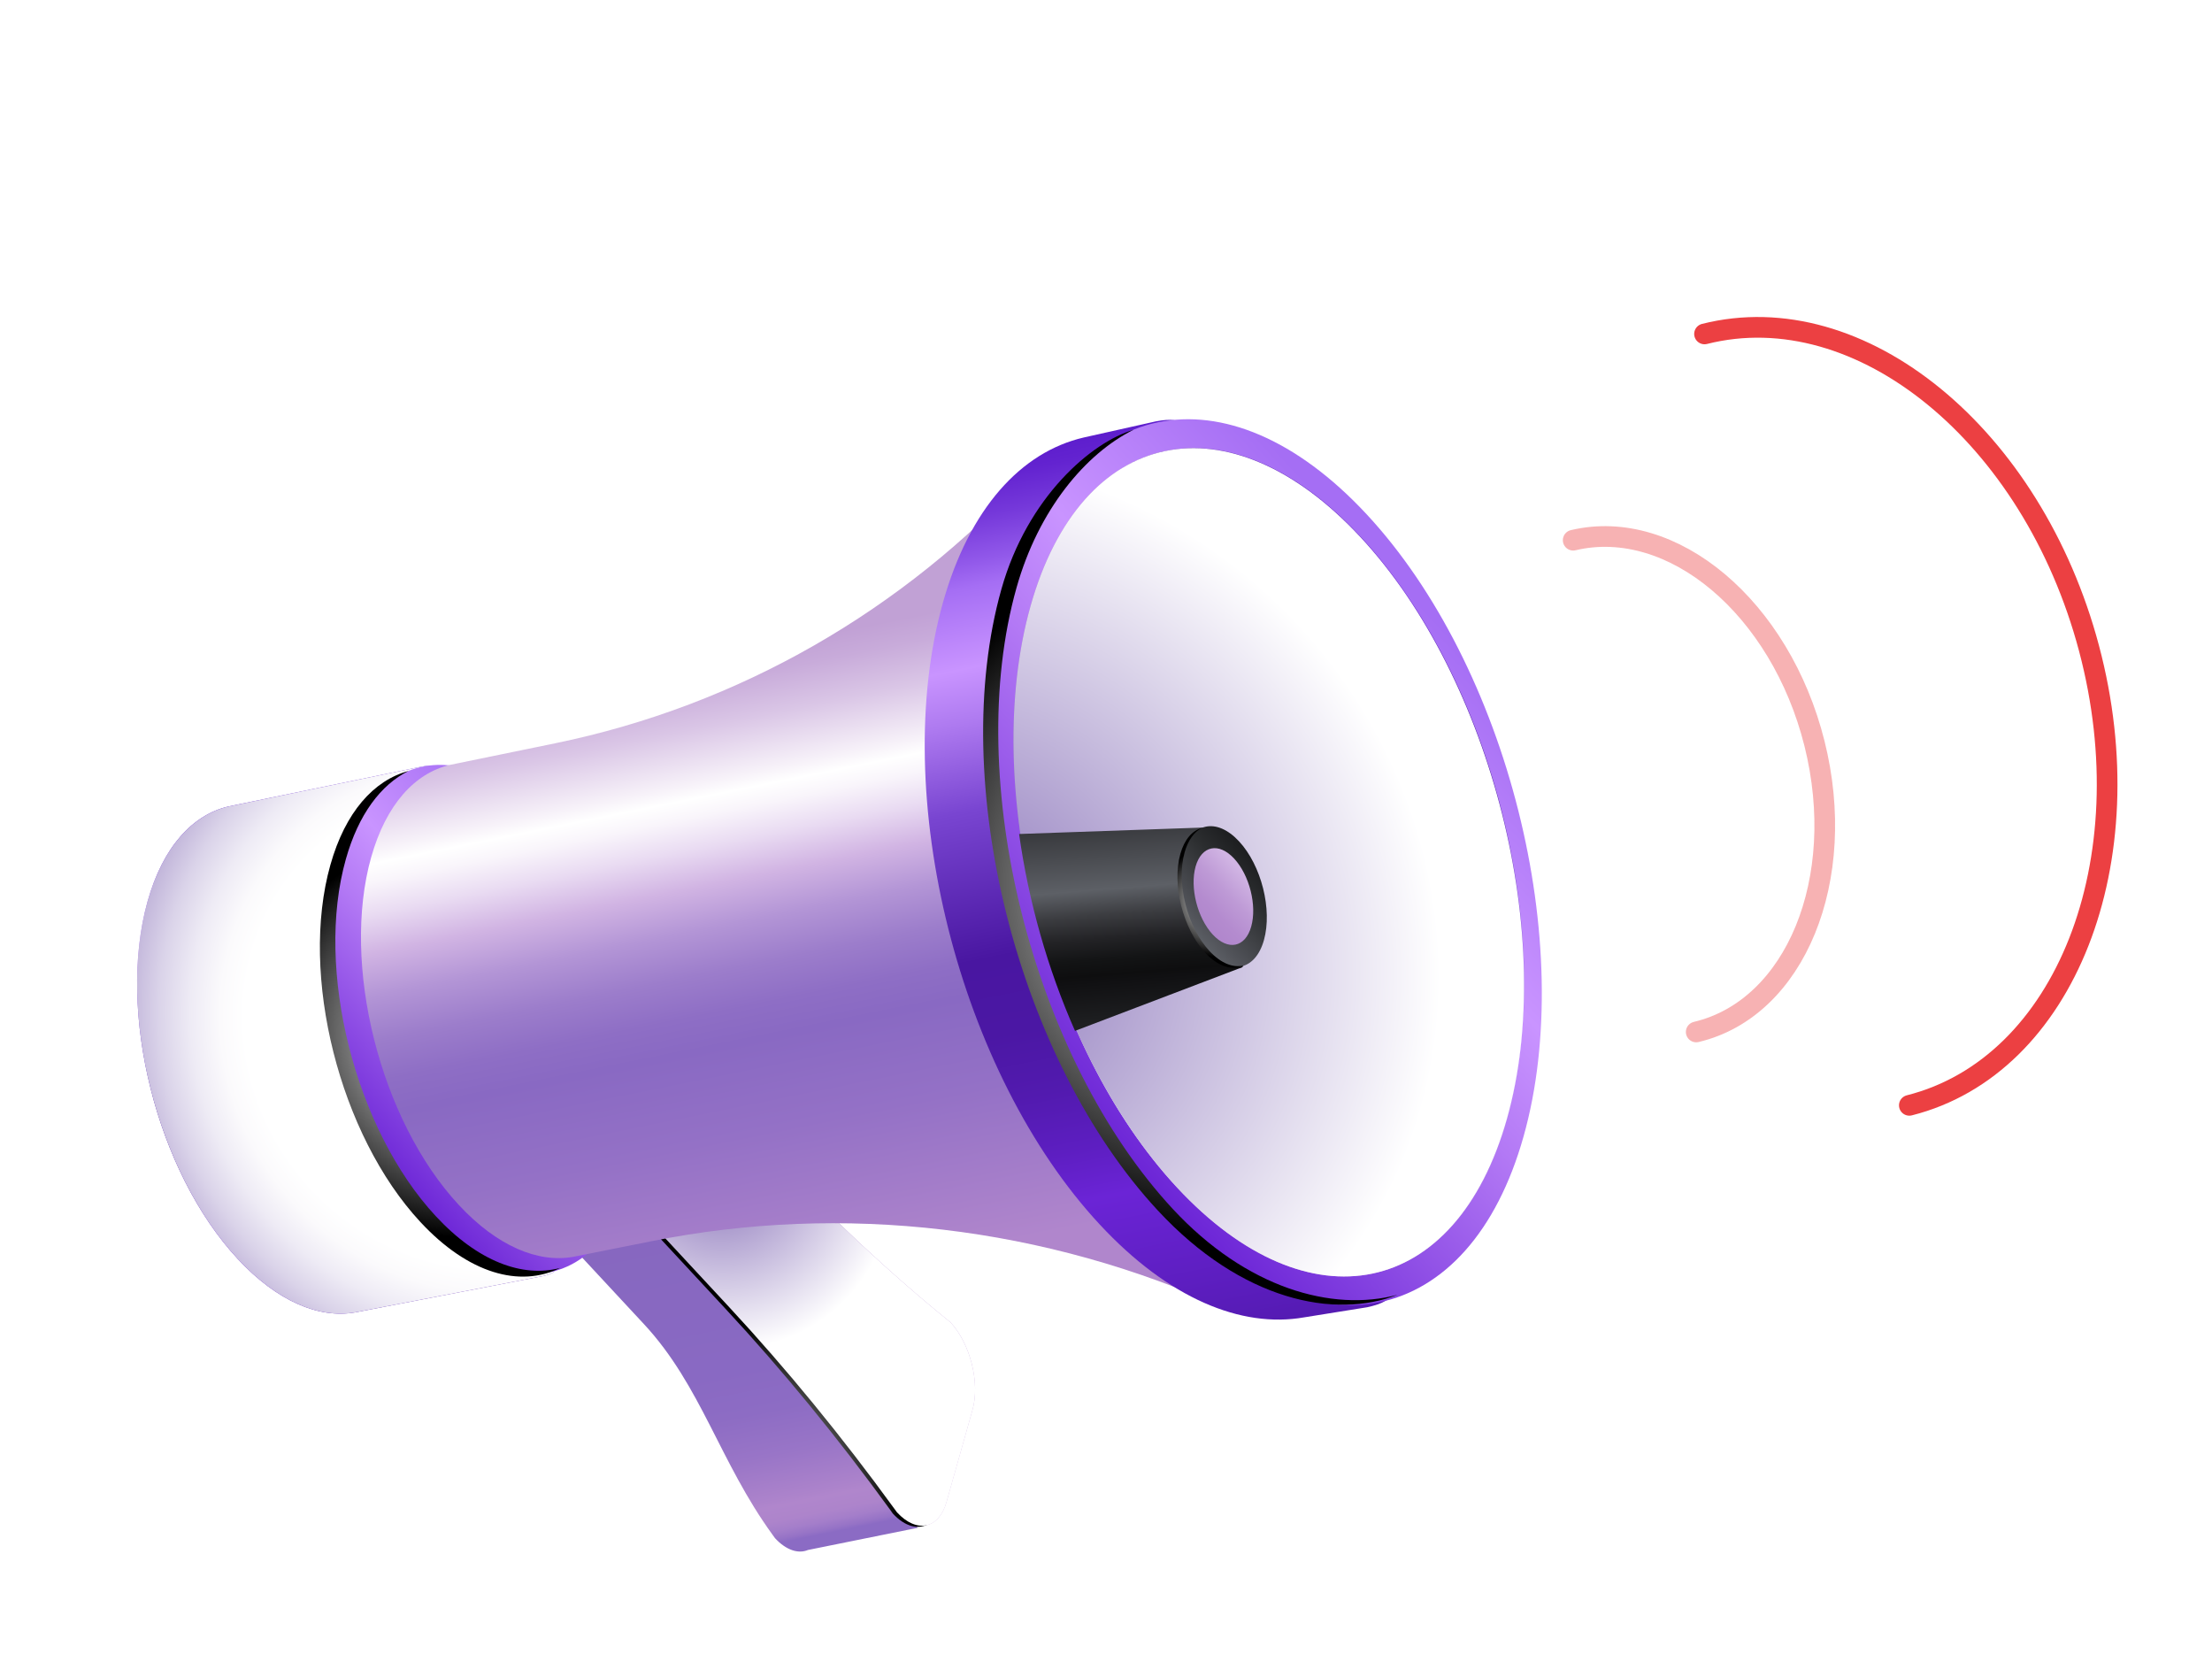 <svg width="107" height="80" viewBox="0 0 107 80" fill="none" xmlns="http://www.w3.org/2000/svg">
<g filter="url(#filter0_d_1969_5650)">
<path d="M37.49 70.392L37.371 70.227C34.809 66.704 33.918 63.02 31.157 60.047L27.847 56.484L29.927 49.101L34.02 48.331C34.02 48.331 37.144 58.814 40.083 61.186C41.04 62.215 41.518 64.112 41.149 65.42L41.13 65.486L44.392 69.89L39.081 70.963C38.618 71.157 38.034 70.978 37.49 70.392Z" fill="url(#paint0_linear_1969_5650)"/>
<path d="M45.785 68.644L47.044 64.181C47.412 62.876 46.935 60.982 45.98 59.954C43.046 57.582 40.166 54.88 37.368 51.867L34.062 48.308L31.985 55.678L35.289 59.235C38.045 62.203 40.714 65.461 43.27 68.978L43.39 69.142C44.342 70.173 45.416 69.949 45.785 68.644Z" fill="url(#paint1_linear_1969_5650)"/>
<path d="M43.07 69.034C40.515 65.518 37.848 62.262 35.093 59.296L31.791 55.74L33.866 48.373L34.103 48.628L32.136 55.606L35.438 59.161C38.193 62.127 40.861 65.384 43.416 68.899L43.535 69.064C44.005 69.569 44.502 69.77 44.93 69.692C44.439 69.996 43.789 69.849 43.187 69.2L43.07 69.034Z" fill="url(#paint2_radial_1969_5650)"/>
<path d="M36.492 57.357L40.158 60.487L38.761 60.772L35.722 57.499L36.492 57.357Z" fill="url(#paint3_linear_1969_5650)"/>
<path d="M36.506 57.339L40.184 60.479L40.967 57.805L37.271 54.651L36.506 57.339Z" fill="url(#paint4_linear_1969_5650)"/>
<path d="M37.284 54.662L36.514 57.37L35.738 57.512L36.52 54.802L37.284 54.662Z" fill="url(#paint5_linear_1969_5650)"/>
<path d="M45.785 68.644L47.044 64.181C47.412 62.876 46.935 60.982 45.98 59.954C43.046 57.582 40.166 54.88 37.368 51.867L34.062 48.308L31.985 55.678L35.289 59.235C38.045 62.203 40.714 65.461 43.27 68.978L43.39 69.142C44.342 70.173 45.416 69.949 45.785 68.644Z" fill="url(#paint6_radial_1969_5650)"/>
<path d="M11.501 56.888C13.411 58.944 15.439 59.781 17.187 59.471C17.239 59.464 26.196 57.73 26.245 57.719C28.005 57.337 25.863 56.485 26.612 53.832C28.12 48.49 26.166 40.745 22.251 36.531C20.316 34.449 22.125 32.74 20.36 33.082C20.311 33.093 11.105 34.99 11.056 35.001C9.318 35.403 7.88 36.96 7.14 39.587C5.635 44.931 7.586 52.674 11.501 56.888Z" fill="url(#paint7_linear_1969_5650)"/>
<path d="M11.501 56.888C13.411 58.944 15.439 59.781 17.187 59.471C17.239 59.464 26.196 57.73 26.245 57.719C28.005 57.337 25.863 56.485 26.612 53.832C28.12 48.49 26.166 40.745 22.251 36.531C20.316 34.449 22.125 32.74 20.36 33.082C20.311 33.093 11.105 34.99 11.056 35.001C9.318 35.403 7.88 36.96 7.14 39.587C5.635 44.931 7.586 52.674 11.501 56.888Z" fill="url(#paint8_radial_1969_5650)"/>
<path d="M20.797 54.967C24.709 59.178 29.098 58.26 30.602 52.924C32.108 47.586 30.155 39.847 26.244 35.636C22.332 31.426 17.944 32.344 16.44 37.68C14.933 43.018 16.886 50.757 20.797 54.967Z" fill="url(#paint9_linear_1969_5650)"/>
<path d="M15.982 37.829C16.701 35.273 18.085 33.736 19.76 33.287C18.425 33.951 17.34 35.384 16.73 37.55C15.225 42.883 17.175 50.614 21.083 54.821C23.117 57.01 25.28 57.809 27.099 57.321C25.145 58.291 22.655 57.598 20.335 55.1C16.425 50.891 14.477 43.162 15.982 37.829Z" fill="url(#paint10_radial_1969_5650)"/>
<path d="M22.193 54.274C24.052 56.275 26.024 57.086 27.724 56.786C27.735 56.785 29.3 56.472 31.518 56.028C40.77 54.174 50.555 55.291 59.421 59.342C59.448 59.353 59.459 59.36 59.461 59.358C62.356 58.729 52.689 18.313 49.793 18.872C49.793 18.872 49.791 18.874 49.786 18.879C43.72 25.5 35.779 30.113 26.856 31.948C23.962 32.541 21.776 32.992 21.765 32.993C20.075 33.386 18.678 34.9 17.956 37.454C16.492 42.644 18.387 50.176 22.193 54.274Z" fill="url(#paint11_linear_1969_5650)"/>
<path d="M53.196 55.219C56.519 58.797 60.044 60.248 63.083 59.712C63.173 59.696 66.042 59.241 66.134 59.223C69.196 58.558 65.469 57.081 66.77 52.464C69.389 43.175 65.995 29.707 59.188 22.38C55.823 18.758 58.967 15.788 55.901 16.381C55.816 16.397 52.506 17.14 52.422 17.159C49.403 17.86 46.902 20.568 45.614 25.136C42.997 34.427 46.392 47.895 53.196 55.219Z" fill="url(#paint12_linear_1969_5650)"/>
<path d="M56.63 54.526C63.436 61.852 71.079 60.262 73.697 50.969C76.317 41.678 72.921 28.206 66.113 20.878C59.306 13.552 51.664 15.142 49.046 24.435C46.429 33.728 49.824 47.2 56.63 54.526Z" fill="url(#paint13_linear_1969_5650)"/>
<path d="M56.939 53.433C63.303 60.282 70.448 58.792 72.896 50.107C75.344 41.421 72.171 28.826 65.808 21.976C59.444 15.127 52.3 16.616 49.852 25.302C47.404 33.988 50.576 46.583 56.939 53.433Z" fill="url(#paint14_linear_1969_5650)"/>
<path d="M70.069 51.051C72.515 42.373 69.345 29.787 62.986 22.942C60.056 19.788 56.959 18.406 54.233 18.681C57.492 16.651 61.812 17.648 65.825 21.967C72.183 28.812 75.353 41.397 72.907 50.076C71.588 54.757 68.905 57.339 65.718 57.661C67.622 56.475 69.165 54.255 70.069 51.051Z" fill="url(#paint15_linear_1969_5650)"/>
<path d="M48.442 24.489C49.696 20.039 52.799 17.38 54.832 16.786C52.508 17.938 50.233 20.654 49.172 24.422C46.555 33.703 49.945 47.164 56.744 54.483C60.285 58.294 64.436 59.468 67.603 58.62C64.565 59.816 60.054 58.9 56.014 54.55C49.214 47.231 45.822 33.773 48.442 24.489Z" fill="url(#paint16_radial_1969_5650)"/>
<path d="M56.939 53.433C63.303 60.282 70.448 58.792 72.896 50.107C75.344 41.421 72.171 28.826 65.808 21.976C59.444 15.127 52.3 16.616 49.852 25.302C47.404 33.988 50.576 46.583 56.939 53.433Z" fill="url(#paint17_radial_1969_5650)"/>
<path d="M49.296 36.335C50.451 36.291 58.292 36.022 58.305 36.019C58.792 35.924 58.293 36.396 58.83 36.974C59.913 38.14 60.453 40.282 60.036 41.763C59.829 42.5 60.421 42.732 59.936 42.838C59.923 42.842 53.697 45.212 52.001 45.857C50.678 42.859 49.75 39.585 49.296 36.335Z" fill="url(#paint18_linear_1969_5650)"/>
<path d="M58.428 42.035C59.509 43.199 60.723 42.947 61.139 41.469C61.555 39.991 61.016 37.852 59.934 36.688C58.853 35.524 57.637 35.778 57.223 37.254C56.807 38.732 57.346 40.871 58.428 42.035Z" fill="url(#paint19_linear_1969_5650)"/>
<path d="M58.663 41.198C59.406 41.998 60.242 41.825 60.525 40.808C60.811 39.794 60.441 38.323 59.698 37.523C58.955 36.723 58.119 36.896 57.833 37.91C57.55 38.927 57.92 40.398 58.663 41.198Z" fill="url(#paint20_linear_1969_5650)"/>
<path d="M57.097 37.297C57.296 36.59 57.68 36.163 58.143 36.041C57.773 36.223 57.473 36.622 57.304 37.22C56.888 38.697 57.427 40.834 58.507 41.997C59.07 42.602 59.667 42.823 60.171 42.69C59.632 42.958 58.94 42.767 58.298 42.075C57.218 40.908 56.681 38.769 57.097 37.297Z" fill="url(#paint21_radial_1969_5650)"/>
<path opacity="0.4" d="M82.05 45.909C86.853 44.772 89.414 38.527 87.771 31.959C86.127 25.392 80.901 20.989 76.099 22.126" stroke="#EC4042" stroke-linecap="round"/>
<path d="M92.359 49.458C99.896 47.556 103.788 37.662 101.052 27.36C98.316 17.058 89.989 10.248 82.452 12.15" stroke="#EC4042" stroke-linecap="round"/>
</g>
<defs>
<filter id="filter0_d_1969_5650" x="2.632" y="11.405" width="103.845" height="67.633" filterUnits="userSpaceOnUse" color-interpolation-filters="sRGB">
<feFlood flood-opacity="0" result="BackgroundImageFix"/>
<feColorMatrix in="SourceAlpha" type="matrix" values="0 0 0 0 0 0 0 0 0 0 0 0 0 0 0 0 0 0 127 0" result="hardAlpha"/>
<feOffset dy="4"/>
<feGaussianBlur stdDeviation="2"/>
<feComposite in2="hardAlpha" operator="out"/>
<feColorMatrix type="matrix" values="0 0 0 0 0 0 0 0 0 0 0 0 0 0 0 0 0 0 0.25 0"/>
<feBlend mode="normal" in2="BackgroundImageFix" result="effect1_dropShadow_1969_5650"/>
<feBlend mode="normal" in="SourceGraphic" in2="effect1_dropShadow_1969_5650" result="shape"/>
</filter>
<linearGradient id="paint0_linear_1969_5650" x1="32.555" y1="49.129" x2="36.941" y2="70.777" gradientUnits="userSpaceOnUse">
<stop offset="0.045" stop-color="#8566BD"/>
<stop offset="0.611" stop-color="#8969C3"/>
<stop offset="0.711" stop-color="#8D6CC4"/>
<stop offset="0.808" stop-color="#9975C7"/>
<stop offset="0.904" stop-color="#AC83CB"/>
<stop offset="0.919" stop-color="#B086CC"/>
<stop offset="0.952" stop-color="#AD84CB"/>
<stop offset="0.973" stop-color="#A47ECA"/>
<stop offset="0.991" stop-color="#9673C6"/>
<stop offset="1" stop-color="#8B6BC4"/>
</linearGradient>
<linearGradient id="paint1_linear_1969_5650" x1="41.68" y1="68.448" x2="38.638" y2="51.062" gradientUnits="userSpaceOnUse">
<stop offset="0.056" stop-color="#D1B4E3"/>
<stop offset="0.083" stop-color="#CFB2E2"/>
<stop offset="0.423" stop-color="#BE9AD6"/>
<stop offset="0.738" stop-color="#B48BCF"/>
<stop offset="1" stop-color="#B086CC"/>
</linearGradient>
<radialGradient id="paint2_radial_1969_5650" cx="0" cy="0" r="1" gradientUnits="userSpaceOnUse" gradientTransform="translate(35.118 68.386) rotate(137.152) scale(8.167 8.634)">
<stop stop-color="white"/>
<stop offset="1"/>
</radialGradient>
<linearGradient id="paint3_linear_1969_5650" x1="38.607" y1="58.679" x2="34.179" y2="60.941" gradientUnits="userSpaceOnUse">
<stop offset="0.035" stop-color="#6B24D6"/>
<stop offset="0.294" stop-color="#7733DC"/>
<stop offset="0.794" stop-color="#975CED"/>
<stop offset="1" stop-color="#A56EF4"/>
</linearGradient>
<linearGradient id="paint4_linear_1969_5650" x1="43.734" y1="54.731" x2="33.653" y2="60.769" gradientUnits="userSpaceOnUse">
<stop offset="0.035" stop-color="#6B24D6"/>
<stop offset="0.294" stop-color="#7733DC"/>
<stop offset="0.794" stop-color="#975CED"/>
<stop offset="1" stop-color="#A56EF4"/>
</linearGradient>
<linearGradient id="paint5_linear_1969_5650" x1="34.994" y1="55.512" x2="36.759" y2="56.09" gradientUnits="userSpaceOnUse">
<stop offset="0.035" stop-color="#6B24D6"/>
<stop offset="0.294" stop-color="#7733DC"/>
<stop offset="0.794" stop-color="#975CED"/>
<stop offset="1" stop-color="#A56EF4"/>
</linearGradient>
<radialGradient id="paint6_radial_1969_5650" cx="0" cy="0" r="1" gradientUnits="userSpaceOnUse" gradientTransform="translate(34.686 52.733) rotate(137.153) scale(8.272 8.746)">
<stop stop-color="#8770B8"/>
<stop offset="1" stop-color="white"/>
</radialGradient>
<linearGradient id="paint7_linear_1969_5650" x1="13.746" y1="34.378" x2="18.779" y2="59.221" gradientUnits="userSpaceOnUse">
<stop stop-color="#5C1CCC"/>
<stop offset="0.027" stop-color="#6323D0"/>
<stop offset="0.067" stop-color="#7538DA"/>
<stop offset="0.115" stop-color="#9259EA"/>
<stop offset="0.141" stop-color="#A56EF4"/>
<stop offset="0.227" stop-color="#C994FF"/>
<stop offset="0.284" stop-color="#AE7AF0"/>
<stop offset="0.379" stop-color="#7945D1"/>
<stop offset="0.54" stop-color="#4916A1"/>
<stop offset="0.623" stop-color="#4B17A4"/>
<stop offset="0.695" stop-color="#521AAF"/>
<stop offset="0.762" stop-color="#5D1EC1"/>
<stop offset="0.818" stop-color="#6B24D6"/>
<stop offset="0.943" stop-color="#5B1DBD"/>
<stop offset="1" stop-color="#531AB0"/>
</linearGradient>
<radialGradient id="paint8_radial_1969_5650" cx="0" cy="0" r="1" gradientUnits="userSpaceOnUse" gradientTransform="translate(23.288 45.808) rotate(137.159) scale(19.199 20.299)">
<stop offset="0.581" stop-color="white"/>
<stop offset="0.641" stop-color="#FBFAFC"/>
<stop offset="0.714" stop-color="#EEEBF5"/>
<stop offset="0.792" stop-color="#DAD3E9"/>
<stop offset="0.875" stop-color="#BEB1D8"/>
<stop offset="0.961" stop-color="#9986C3"/>
<stop offset="1" stop-color="#8770B8"/>
</radialGradient>
<linearGradient id="paint9_linear_1969_5650" x1="29.808" y1="39.471" x2="17.244" y2="51.143" gradientUnits="userSpaceOnUse">
<stop offset="0.035" stop-color="#A56EF4"/>
<stop offset="0.364" stop-color="#C994FF"/>
<stop offset="0.538" stop-color="#B379F5"/>
<stop offset="0.912" stop-color="#7935DC"/>
<stop offset="1" stop-color="#6B24D6"/>
</linearGradient>
<radialGradient id="paint10_radial_1969_5650" cx="0" cy="0" r="1" gradientUnits="userSpaceOnUse" gradientTransform="translate(22.002 46.297) rotate(137.158) scale(9.255 9.785)">
<stop stop-color="white"/>
<stop offset="1"/>
</radialGradient>
<linearGradient id="paint11_linear_1969_5650" x1="33.687" y1="27.607" x2="39.815" y2="57.853" gradientUnits="userSpaceOnUse">
<stop offset="0.01" stop-color="#C1A1D5"/>
<stop offset="0.049" stop-color="#C8ABDA"/>
<stop offset="0.115" stop-color="#DAC6E6"/>
<stop offset="0.2" stop-color="#F7F2F9"/>
<stop offset="0.222" stop-color="white"/>
<stop offset="0.251" stop-color="#F9F5FB"/>
<stop offset="0.3" stop-color="#E9DBF2"/>
<stop offset="0.359" stop-color="#D1B4E3"/>
<stop offset="0.426" stop-color="#B395D6"/>
<stop offset="0.495" stop-color="#9C7DCB"/>
<stop offset="0.558" stop-color="#8E6EC5"/>
<stop offset="0.611" stop-color="#8969C3"/>
<stop offset="0.755" stop-color="#9471C6"/>
<stop offset="1" stop-color="#B086CC"/>
</linearGradient>
<linearGradient id="paint12_linear_1969_5650" x1="50.714" y1="17.209" x2="59.567" y2="60.902" gradientUnits="userSpaceOnUse">
<stop stop-color="#5C1CCC"/>
<stop offset="0.027" stop-color="#6323D0"/>
<stop offset="0.067" stop-color="#7538DA"/>
<stop offset="0.115" stop-color="#9259EA"/>
<stop offset="0.141" stop-color="#A56EF4"/>
<stop offset="0.227" stop-color="#C994FF"/>
<stop offset="0.284" stop-color="#AE7AF0"/>
<stop offset="0.379" stop-color="#7945D1"/>
<stop offset="0.54" stop-color="#4916A1"/>
<stop offset="0.623" stop-color="#4B17A4"/>
<stop offset="0.695" stop-color="#521AAF"/>
<stop offset="0.762" stop-color="#5D1EC1"/>
<stop offset="0.818" stop-color="#6B24D6"/>
<stop offset="0.943" stop-color="#5B1DBD"/>
<stop offset="1" stop-color="#531AB0"/>
</linearGradient>
<linearGradient id="paint13_linear_1969_5650" x1="72.318" y1="27.554" x2="50.448" y2="47.872" gradientUnits="userSpaceOnUse">
<stop offset="0.035" stop-color="#A56EF4"/>
<stop offset="0.364" stop-color="#C994FF"/>
<stop offset="0.538" stop-color="#B379F5"/>
<stop offset="0.912" stop-color="#7935DC"/>
<stop offset="1" stop-color="#6B24D6"/>
</linearGradient>
<linearGradient id="paint14_linear_1969_5650" x1="66.251" y1="56.916" x2="58.167" y2="17.022" gradientUnits="userSpaceOnUse">
<stop offset="0.01" stop-color="#C1A1D5"/>
<stop offset="0.049" stop-color="#C8ABDA"/>
<stop offset="0.115" stop-color="#DAC6E6"/>
<stop offset="0.2" stop-color="#F7F2F9"/>
<stop offset="0.222" stop-color="white"/>
<stop offset="0.251" stop-color="#F9F5FB"/>
<stop offset="0.3" stop-color="#E9DBF2"/>
<stop offset="0.359" stop-color="#D1B4E3"/>
<stop offset="0.426" stop-color="#B395D6"/>
<stop offset="0.495" stop-color="#9C7DCB"/>
<stop offset="0.558" stop-color="#8E6EC5"/>
<stop offset="0.611" stop-color="#8969C3"/>
<stop offset="0.755" stop-color="#9471C6"/>
<stop offset="1" stop-color="#B086CC"/>
</linearGradient>
<linearGradient id="paint15_linear_1969_5650" x1="70.931" y1="56.484" x2="62.895" y2="16.824" gradientUnits="userSpaceOnUse">
<stop stop-color="#5C1CCC"/>
<stop offset="0.227" stop-color="#BA85FF"/>
<stop offset="0.379" stop-color="#7945D1"/>
<stop offset="0.54" stop-color="#4916A1"/>
<stop offset="0.614" stop-color="#4B17A4"/>
<stop offset="0.678" stop-color="#521AAF"/>
<stop offset="0.738" stop-color="#5D1EC1"/>
<stop offset="0.788" stop-color="#6B24D6"/>
<stop offset="0.934" stop-color="#5B1DBD"/>
<stop offset="1" stop-color="#531AB0"/>
</linearGradient>
<radialGradient id="paint16_radial_1969_5650" cx="0" cy="0" r="1" gradientUnits="userSpaceOnUse" gradientTransform="translate(58.899 39.411) rotate(137.158) scale(16.001 16.918)">
<stop stop-color="white"/>
<stop offset="1"/>
</radialGradient>
<radialGradient id="paint17_radial_1969_5650" cx="0" cy="0" r="1" gradientUnits="userSpaceOnUse" gradientTransform="translate(45.926 41.84) rotate(137.158) scale(23.095 24.418)">
<stop stop-color="#8770B8"/>
<stop offset="1" stop-color="white"/>
</radialGradient>
<linearGradient id="paint18_linear_1969_5650" x1="55.716" y1="45.609" x2="54.929" y2="35.804" gradientUnits="userSpaceOnUse">
<stop offset="0.035" stop-color="#1E1F21"/>
<stop offset="0.239" stop-color="#101012"/>
<stop offset="0.268" stop-color="#0E0E0F"/>
<stop offset="0.345" stop-color="#131415"/>
<stop offset="0.448" stop-color="#232326"/>
<stop offset="0.564" stop-color="#3C3D41"/>
<stop offset="0.687" stop-color="#5D6066"/>
<stop offset="1" stop-color="#37383C"/>
</linearGradient>
<linearGradient id="paint19_linear_1969_5650" x1="60.921" y1="37.749" x2="57.446" y2="40.977" gradientUnits="userSpaceOnUse">
<stop offset="0.035" stop-color="#1E1F21"/>
<stop offset="0.31" stop-color="#2C2E30"/>
<stop offset="0.84" stop-color="#515359"/>
<stop offset="1" stop-color="#5D6066"/>
</linearGradient>
<linearGradient id="paint20_linear_1969_5650" x1="60.377" y1="38.254" x2="57.989" y2="40.472" gradientUnits="userSpaceOnUse">
<stop offset="0.056" stop-color="#D1B4E3"/>
<stop offset="0.083" stop-color="#CFB2E2"/>
<stop offset="0.423" stop-color="#BE9AD6"/>
<stop offset="0.738" stop-color="#B48BCF"/>
<stop offset="1" stop-color="#B086CC"/>
</linearGradient>
<radialGradient id="paint21_radial_1969_5650" cx="0" cy="0" r="1" gradientUnits="userSpaceOnUse" gradientTransform="translate(58.762 39.638) rotate(137.158) scale(2.56 2.707)">
<stop stop-color="white"/>
<stop offset="1"/>
</radialGradient>
</defs>
</svg>
